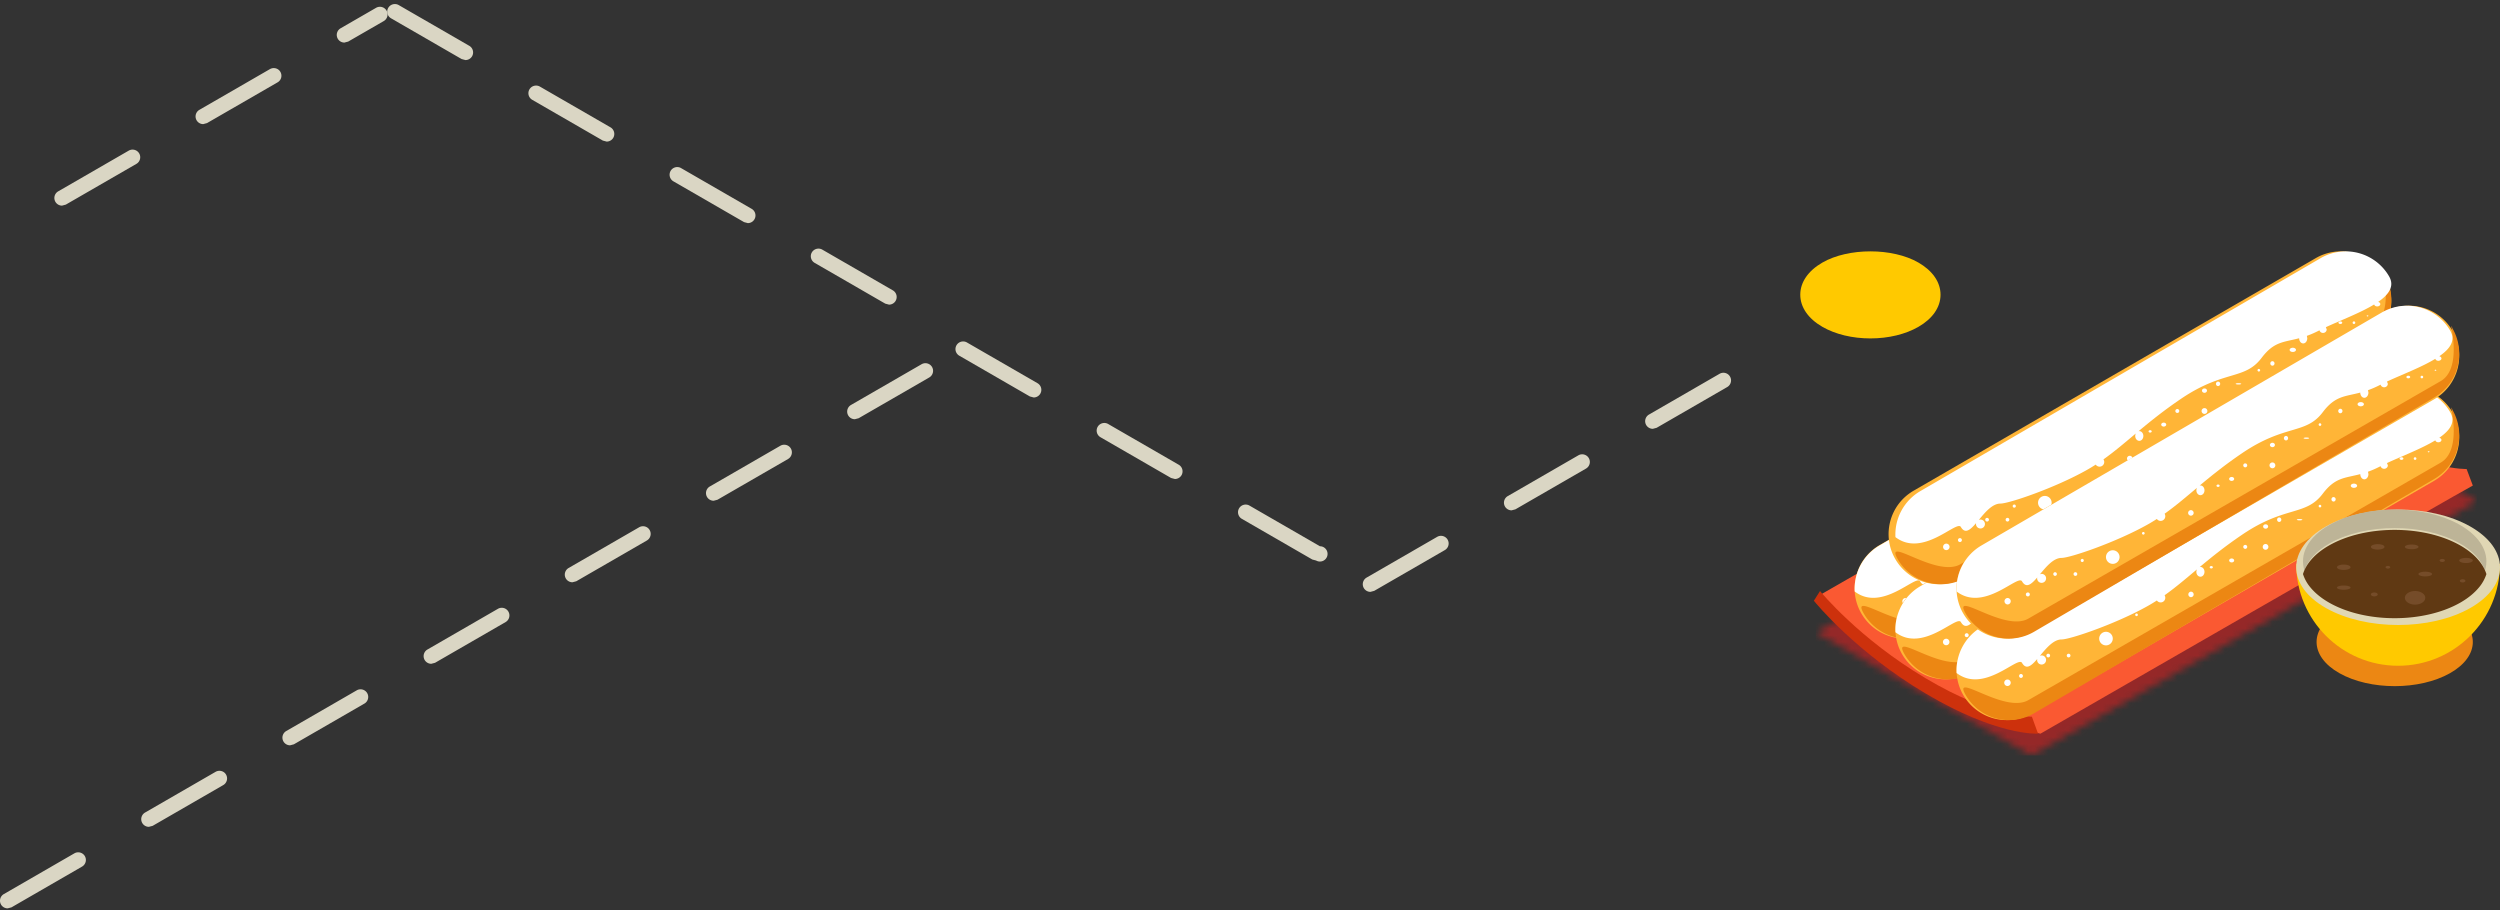 <svg xmlns="http://www.w3.org/2000/svg" xmlns:xlink="http://www.w3.org/1999/xlink" width="368" height="134" viewBox="0 0 368 134">
    <rect x="0" y="0" width="368" height="134" fill="#333333" stroke="none"/>
    <defs>
        <path id="a" d="M32.035 56.215L.295 38.091 65.842.627l31.742 18.125z"/>
    </defs>
    <g fill="none" fill-rule="evenodd">
        <path fill="#DAD6C4" d="M68.513 8.843l-.561-.15-10.392-6a1.123 1.123 0 0 1-.411-1.536 1.134 1.134 0 0 1 1.536-.414l10.392 6c.54.312.723.999.414 1.539a1.13 1.13 0 0 1-.978.56zm20.787 12l-.561-.15-10.395-6a1.123 1.123 0 0 1-.411-1.536 1.134 1.134 0 0 1 1.536-.414l10.395 6c.537.312.72.999.411 1.539-.21.36-.588.56-.975.56zm20.784 12l-.561-.15-10.395-6a1.125 1.125 0 0 1 1.125-1.95l10.395 6a1.127 1.127 0 0 1-.564 2.1zm20.784 12l-.561-.15-10.392-6a1.126 1.126 0 0 1-.414-1.536 1.137 1.137 0 0 1 1.539-.414l10.392 6a1.127 1.127 0 0 1-.564 2.1zM152.16 58.509l-.561-.15-10.392-6a1.123 1.123 0 0 1-.411-1.536 1.13 1.13 0 0 1 1.536-.414l10.392 6a1.126 1.126 0 0 1-.564 2.1zm20.787 12l-.564-.15-10.392-6a1.123 1.123 0 0 1-.411-1.536 1.132 1.132 0 0 1 1.536-.414l10.392 6c.54.309.723.999.414 1.539-.21.36-.588.56-.975.56zm20.784 12l-.561-.15-10.395-6a1.126 1.126 0 0 1 1.125-1.95l10.395 6a1.125 1.125 0 1 1-.564 2.1z"/>
        <path fill="#DAD6C4" d="M50.694 6.268a1.127 1.127 0 0 1-.564-2.1l5.235-3.021a1.132 1.132 0 0 1 1.536.414 1.13 1.13 0 0 1-.41 1.539l-5.236 3.02-.56.148zM29.91 18.27a1.127 1.127 0 0 1-.564-2.1l10.392-6c.54-.3 1.227-.126 1.536.414.312.54.126 1.227-.41 1.536l-10.393 6-.56.15zm-20.784 12a1.127 1.127 0 0 1-.564-2.1l10.392-6a1.132 1.132 0 0 1 1.536.414c.312.54.126 1.227-.41 1.536l-10.393 6-.56.15zM243.297 63.123a1.13 1.13 0 0 1-.978-.561 1.127 1.127 0 0 1 .414-1.54l10.389-6a1.124 1.124 0 1 1 1.125 1.95l-10.389 6-.561.15zm-20.787 12a1.125 1.125 0 0 1-.564-2.1l10.392-6a1.129 1.129 0 0 1 1.536.414 1.123 1.123 0 0 1-.411 1.536l-10.392 6-.561.15zm-20.784 12a1.126 1.126 0 0 1-.564-2.1l10.392-6a1.129 1.129 0 0 1 1.536.414 1.123 1.123 0 0 1-.411 1.536l-10.392 6-.561.15z"/>
        <path fill="#FFC900" d="M275.323 49.815c-2.649 0-5.16-.606-7.065-1.704-2.1-1.212-3.258-2.895-3.258-4.73 0-1.84 1.158-3.52 3.258-4.732 3.81-2.199 10.32-2.199 14.133 0 2.1 1.212 3.255 2.892 3.255 4.731 0 1.836-1.155 3.52-3.255 4.731-1.905 1.098-4.416 1.704-7.068 1.704z"/>
        <g transform="translate(267 55)">
            <mask id="b" fill="#fff">
                <use xlink:href="#a"/>
            </mask>
            <path fill="#952828" d="M.294 56.215h97.29V.627H.295z" mask="url(#b)"/>
        </g>
        <path fill="#FA5932" d="M300.347 108c-23.054-6.157-32.103-20.18-32.347-20.478L331.656 51s5.772 6.847 15.714 12.553c9.982 5.73 15.657 5.484 15.714 5.48l.916 2.443c-.249.015-63.653 36.524-63.653 36.524"/>
        <path fill="#CD310C" d="M283.501 102.112c-10.388-6.16-16.258-13.38-16.501-13.684l.91-1.426-.456.712.452-.714c.058.069 5.733 7.023 15.595 12.87 9.906 5.875 15.535 5.624 15.592 5.62l.907 2.505c-.245.014-6.114.275-16.499-5.883"/>
        <path fill="#FFB537" d="M280.415 94a7.41 7.41 0 0 1-6.413-3.68c-2.055-3.53-.85-8.048 2.694-10.095l59.18-34.228c3.539-2.045 8.073-.843 10.12 2.682a7.367 7.367 0 0 1-2.687 10.093l-59.181 34.23a7.417 7.417 0 0 1-3.713.998"/>
        <path fill="#EC8713" d="M280.722 94a7.36 7.36 0 0 1-6.384-3.709c-2.045-3.556 5.716 2.824 9.24.762l60.7-34.955c3.521-2.063.942-9.779 1.723-7.766 2.047 3.556.848 8.109-2.675 10.17l-58.91 34.492A7.314 7.314 0 0 1 280.723 94"/>
        <path fill="#FFF" d="M318.87 66.5c0-.177-.165-.321-.37-.321-.202 0-.37.143-.37.321 0 .178.168.322.37.322.206 0 .37-.145.37-.322M321.5 65.17c-.171 0-.311.147-.311.331 0 .182.14.329.311.329a.32.32 0 0 0 .311-.329c0-.184-.138-.331-.311-.331M323.5 64.403c-.225 0-.408.043-.408.096 0 .055.183.098.408.098.225 0 .408-.043.408-.098 0-.053-.183-.096-.408-.096M326.5 63.305a.195.195 0 0 0-.195.194.194.194 0 1 0 .195-.194M329.499 61.17c-.169 0-.31.147-.31.331 0 .182.141.329.31.329a.32.32 0 0 0 .312-.329.32.32 0 0 0-.312-.331M331.501 60.189c-.258 0-.468.138-.468.311 0 .171.21.311.468.311s.465-.14.465-.311c0-.173-.207-.311-.465-.311M338.502 55.305c-.156 0-.282.087-.282.195 0 .107.126.194.282.194.151 0 .277-.087.277-.194 0-.108-.126-.195-.277-.195M342.501 55.403l-.157.097.157.097.154-.097-.154-.097M341.501 55.305a.193.193 0 0 0-.195.195c0 .107.085.194.195.194a.193.193 0 0 0 .193-.194.194.194 0 0 0-.193-.195M313.5 71.209c-.203 0-.368.13-.368.29 0 .162.165.293.368.293.204 0 .369-.132.369-.293 0-.16-.165-.29-.37-.29"/>
        <path fill="#FFF" d="M345.676 48.686a7.359 7.359 0 0 0-10.075-2.687l-58.923 34.289a7.402 7.402 0 0 0-3.669 6.776c4.025 3.09 9.017-2.55 9.624-1.499.63 1.09 1.378.449 2.246-.557l-.012.128c0 .366.295.66.658.66a.658.658 0 0 0 .656-.66.658.658 0 0 0-.656-.658l-.238.044c.928-1.114 1.987-2.396 3.177-2.396 1.262 0 8.009-2.293 12.696-4.932.46-.258.905-.528 1.33-.803a.69.69 0 0 0 .556.288.687.687 0 0 0 .58-1.055c1.612-1.143 3.1-2.421 4.765-3.817a.855.855 0 0 0-.084.369c0 .395.268.716.597.716.328 0 .596-.32.596-.716 0-.395-.268-.716-.596-.716l-.108.012c1.757-1.466 3.728-3.06 6.258-4.774 6.348-4.3 9.35-2.703 11.854-6.018 1.834-2.429 3.253-2.287 5.527-2.89.003.423.27.766.6.766.332 0 .598-.346.598-.774l-.065-.344c.541-.193 1.128-.44 1.771-.774l.087-.043c.06.221.27.386.525.386.3 0 .54-.23.54-.516l-.124-.328c2.224-1.035 5.088-2.111 7.115-3.347.032.163.214.292.442.292.252 0 .458-.154.458-.344 0-.153-.135-.277-.318-.323 1.592-1.095 2.443-2.32 1.612-3.755"/>
        <path fill="#FFF" d="M311.5 71.322c-.13 0-.233.08-.233.177 0 .1.103.179.233.179.129 0 .234-.079.234-.179 0-.097-.105-.177-.234-.177M315.5 68.208a.292.292 0 0 0 0 .584.291.291 0 0 0 0-.584M299.498 79.306a.193.193 0 0 0-.193.194.195.195 0 0 0 .389 0 .195.195 0 0 0-.196-.194M295.004 81a1.001 1.001 0 1 0-.005 2.002 1.001 1.001 0 0 0 .005-2.002M291.502 82.267a.235.235 0 0 0-.235.233c0 .129.107.234.235.234a.234.234 0 0 0 0-.467M287.502 84.228a.271.271 0 0 0-.273.272.271.271 0 1 0 .543 0 .271.271 0 0 0-.27-.272M280.502 88.023a.477.477 0 1 0-.002.954.477.477 0 0 0 .002-.954M283.498 88.209a.29.29 0 0 0 0 .582c.161 0 .293-.13.293-.291a.292.292 0 0 0-.293-.291M289.5 84.228a.271.271 0 1 0 0 .543.271.271 0 0 0 0-.543M307.501 75.091a.41.41 0 0 0 0 .817.407.407 0 0 0 .406-.409.407.407 0 0 0-.406-.408M319.5 68.073a.428.428 0 1 0-.001.856.428.428 0 0 0 .001-.856"/>
        <path fill="#FFB537" d="M286.414 100A7.411 7.411 0 0 1 280 96.32a7.375 7.375 0 0 1 2.691-10.094l59.18-34.23c3.541-2.043 8.074-.843 10.126 2.683 2.056 3.529.85 8.047-2.69 10.094l-59.183 34.228a7.407 7.407 0 0 1-3.71.999"/>
        <path fill="#EC8713" d="M286.722 100a7.36 7.36 0 0 1-6.385-3.709c-2.041-3.556 5.717 2.824 9.239.763l60.702-34.957c3.522-2.062.94-9.779 1.723-7.765 2.047 3.556.847 8.11-2.678 10.172l-58.909 34.49a7.303 7.303 0 0 1-3.692 1.006"/>
        <path fill="#FFF" d="M324.868 72.5c0-.178-.163-.322-.367-.322-.205 0-.368.145-.368.322 0 .178.163.322.368.322.204 0 .367-.145.367-.323M327.498 71.17c-.171 0-.309.147-.309.33 0 .183.138.33.309.33a.32.32 0 0 0 .313-.33.32.32 0 0 0-.313-.33M329.501 70.402c-.227 0-.409.044-.409.097 0 .054.182.099.409.099.225 0 .407-.045.407-.099 0-.053-.182-.097-.407-.097M332.501 68.305a.195.195 0 0 0 0 .389.194.194 0 0 0 .193-.194.193.193 0 0 0-.193-.194M335.501 67.17a.321.321 0 0 0-.312.33c0 .182.14.33.312.33.17 0 .31-.148.31-.33 0-.183-.14-.33-.31-.33M337.5 65.189c-.258 0-.466.138-.466.31 0 .173.208.312.466.312.257 0 .467-.139.467-.312 0-.172-.21-.31-.467-.31M344.501 61.305c-.155 0-.278.087-.278.195 0 .107.123.194.278.194.154 0 .276-.087.276-.194 0-.108-.122-.195-.276-.195M348.499 60.404l-.155.096.155.097.157-.096-.157-.097M347.502 61.305a.196.196 0 0 0-.197.195.195.195 0 0 0 .39 0 .195.195 0 0 0-.193-.195M319.498 77.208c-.204 0-.369.132-.369.292 0 .161.165.292.37.292s.372-.131.372-.292c0-.16-.167-.292-.372-.292"/>
        <path fill="#FFF" d="M351.677 54.685A7.367 7.367 0 0 0 341.596 52l-58.92 34.29a7.403 7.403 0 0 0-3.667 6.775c4.024 3.09 9.018-2.551 9.63-1.5.626 1.09 1.372.45 2.24-.558l-.01.13a.654.654 0 1 0 1.311 0 .658.658 0 0 0-.656-.66l-.238.047c.93-1.114 1.987-2.397 3.184-2.397 1.252 0 8.002-2.295 12.69-4.933.46-.258.902-.527 1.332-.804.123.174.325.29.553.29a.687.687 0 0 0 .58-1.056c1.611-1.143 3.103-2.42 4.772-3.818a.815.815 0 0 0-.091.37c0 .397.268.717.597.717.33 0 .599-.32.599-.717 0-.395-.27-.715-.599-.715l-.11.012c1.759-1.466 3.731-3.06 6.261-4.773 6.344-4.301 9.349-2.705 11.855-6.023 1.833-2.427 3.249-2.285 5.524-2.887.002.423.27.767.599.767.33 0 .602-.347.602-.775l-.067-.342c.54-.195 1.127-.443 1.77-.778l.085-.042c.063.222.272.39.525.39.3 0 .544-.233.544-.517l-.13-.33c2.23-1.035 5.09-2.11 7.118-3.347.034.164.216.29.444.29.253 0 .458-.151.458-.342 0-.152-.136-.277-.318-.323 1.587-1.096 2.446-2.32 1.614-3.755"/>
        <path fill="#FFF" d="M317.502 77.322c-.13 0-.235.08-.235.176 0 .1.104.18.235.18.127 0 .23-.08.23-.18 0-.097-.103-.176-.23-.176M321.498 74.208c-.16 0-.29.131-.29.292a.291.291 0 1 0 .29-.292M305.498 85.305a.194.194 0 1 0 .196.195.194.194 0 0 0-.196-.195M301.003 87a1 1 0 1 0-.006 2 1 1 0 0 0 .006-2M297.5 88.267a.233.233 0 1 0 0 .467.233.233 0 0 0 0-.467M293.5 90.228a.273.273 0 0 0-.272.271.273.273 0 0 0 .545 0 .273.273 0 0 0-.273-.271M286.498 94.023a.478.478 0 1 0 .006.955.478.478 0 0 0-.007-.955M289.5 93.21a.29.29 0 0 0-.29.29c0 .161.128.29.29.29a.29.29 0 0 0 .29-.29.29.29 0 0 0-.29-.29M295.502 90.228a.273.273 0 0 0-.273.271c0 .151.123.273.273.273a.27.27 0 0 0 .27-.273.27.27 0 0 0-.27-.271M313.5 81.091a.408.408 0 1 0 .002.816.408.408 0 0 0-.002-.816M324.5 74.073a.425.425 0 0 0-.426.427.426.426 0 1 0 .853 0 .426.426 0 0 0-.427-.427"/>
        <path fill="#FFB537" d="M295.416 106a7.407 7.407 0 0 1-6.416-3.68 7.374 7.374 0 0 1 2.693-10.093l59.18-34.23c3.54-2.044 8.075-.844 10.125 2.682a7.373 7.373 0 0 1-2.69 10.095l-59.182 34.229a7.394 7.394 0 0 1-3.71.997"/>
        <path fill="#EC8713" d="M295.723 106a7.356 7.356 0 0 1-6.386-3.707c-2.041-3.556 5.716 2.825 9.24.763l60.7-34.96c3.523-2.06.945-9.778 1.726-7.764 2.043 3.556.847 8.11-2.678 10.172l-58.91 34.491a7.29 7.29 0 0 1-3.692 1.005"/>
        <path fill="#FFF" d="M333.868 77.5c0-.178-.164-.321-.367-.321-.205 0-.368.143-.368.321 0 .177.163.321.368.321.203 0 .367-.144.367-.321M335.501 76.17c-.174 0-.312.146-.312.33 0 .182.138.33.312.33.17 0 .31-.148.31-.33 0-.184-.14-.33-.31-.33M338.5 76.403c-.227 0-.408.043-.408.096 0 .055.181.099.408.099.224 0 .407-.044.407-.099 0-.052-.183-.096-.407-.096M341.5 74.306a.194.194 0 1 0 0 .388.195.195 0 0 0 .195-.194.195.195 0 0 0-.195-.194M343.5 73.17c-.173 0-.311.146-.311.33 0 .181.138.33.311.33.172 0 .311-.148.311-.33a.32.32 0 0 0-.311-.33M346.498 71.19c-.257 0-.465.138-.465.31s.208.31.465.31c.261 0 .469-.138.469-.31s-.208-.31-.469-.31M353.5 67.305c-.153 0-.279.088-.279.196 0 .106.126.193.279.193.153 0 .279-.087.279-.193 0-.108-.126-.196-.279-.196M357.501 66.403l-.157.098.157.096.154-.096-.154-.098M355.5 67.305a.195.195 0 1 0 0 .39.195.195 0 0 0 0-.39M328.5 82.209c-.202 0-.368.13-.368.292 0 .16.166.29.368.29.205 0 .369-.13.369-.29 0-.162-.164-.293-.37-.293"/>
        <path fill="#FFF" d="M360.678 60.685A7.366 7.366 0 0 0 350.597 58l-58.918 34.29a7.403 7.403 0 0 0-3.67 6.775c4.024 3.09 9.02-2.551 9.627-1.498.63 1.088 1.376.447 2.245-.56l-.013.13a.657.657 0 1 0 1.313 0 .658.658 0 0 0-.655-.66l-.24.047c.931-1.114 1.99-2.398 3.184-2.398 1.255 0 8.005-2.294 12.69-4.932a25.54 25.54 0 0 0 1.333-.804.677.677 0 0 0 .553.288.687.687 0 0 0 .58-1.054c1.613-1.145 3.1-2.42 4.771-3.815a.789.789 0 0 0-.093.366c0 .397.27.718.602.718.328 0 .594-.321.594-.718 0-.396-.266-.716-.594-.716l-.112.014c1.758-1.466 3.732-3.06 6.26-4.773 6.345-4.301 9.351-2.705 11.855-6.023 1.834-2.427 3.252-2.285 5.526-2.887.001.423.267.767.598.767.333 0 .6-.347.6-.775l-.064-.344a13.96 13.96 0 0 0 1.769-.776l.088-.04c.06.222.27.386.522.386.302 0 .546-.23.546-.517l-.13-.327c2.225-1.036 5.088-2.112 7.116-3.348.036.164.215.29.445.29.253 0 .457-.151.457-.342 0-.152-.135-.277-.32-.323 1.59-1.095 2.445-2.32 1.616-3.755"/>
        <path fill="#FFF" d="M325.5 83.322c-.13 0-.234.08-.234.178 0 .098.103.177.234.177.13 0 .233-.079.233-.177 0-.099-.104-.178-.233-.178M330.499 80.208a.292.292 0 1 0 .002.584.292.292 0 0 0-.002-.584M314.499 90.305a.194.194 0 0 0 0 .39.195.195 0 1 0 0-.39M310.002 93c-.552 0-1.002.45-1.002 1s.45 1 1.002 1c.548 0 .998-.45.998-1s-.45-1-.998-1M305.5 94.267a.233.233 0 1 0 0 0M301.502 96.227a.273.273 0 1 0-.003.546.273.273 0 0 0 .002-.546M295.502 100.023a.478.478 0 1 0-.002.956.478.478 0 0 0 .002-.956M297.498 99.209c-.163 0-.29.13-.29.29a.29.29 0 0 0 .29.293.292.292 0 0 0 0-.583M304.501 96.227a.272.272 0 1 0-.001.545.272.272 0 0 0 .001-.545M322.5 87.091a.41.41 0 0 0 0 .817.406.406 0 0 0 .407-.408.407.407 0 0 0-.407-.409M333.5 80.072a.426.426 0 0 0-.426.43c0 .234.189.425.426.425a.428.428 0 0 0 0-.855"/>
        <path fill="#FFB537" d="M285.418 86a7.407 7.407 0 0 1-6.416-3.68c-2.055-3.528-.848-8.047 2.689-10.092l59.185-34.23c3.538-2.046 8.074-.846 10.123 2.682a7.372 7.372 0 0 1-2.69 10.093l-59.181 34.23a7.39 7.39 0 0 1-3.71.997"/>
        <path fill="#EC8713" d="M285.725 86a7.356 7.356 0 0 1-6.387-3.709c-2.045-3.554 5.716 2.826 9.237.763l60.702-34.958c3.523-2.06.943-9.778 1.726-7.764 2.043 3.555.846 8.11-2.677 10.17l-58.909 34.493A7.288 7.288 0 0 1 285.725 86"/>
        <path fill="#FFF" d="M324.868 57.499c0-.176-.164-.32-.368-.32-.205 0-.369.144-.369.32 0 .179.164.322.37.322.204 0 .368-.143.368-.322M326.499 56.17c-.17 0-.31.147-.31.33 0 .181.14.33.31.33.174 0 .312-.148.312-.33a.32.32 0 0 0-.312-.33M329.5 56.403c-.226 0-.409.043-.409.098 0 .053.183.097.41.097.225 0 .408-.044.408-.097 0-.055-.183-.098-.408-.098M332.5 54.306a.194.194 0 1 0 0 .388.195.195 0 0 0 .195-.195.195.195 0 0 0-.195-.193M334.5 53.17c-.172 0-.31.146-.31.33 0 .181.138.33.31.33s.31-.148.31-.33c0-.184-.138-.33-.31-.33M337.5 51.19c-.259 0-.468.139-.468.31 0 .171.209.31.468.31.258 0 .468-.139.468-.31 0-.172-.21-.31-.468-.31M344.5 47.306c-.153 0-.278.087-.278.194 0 .107.125.194.278.194.154 0 .279-.087.279-.194 0-.107-.125-.194-.28-.194M348.501 46.403l-.156.098.156.096.154-.096-.154-.098M346.5 47.306a.194.194 0 1 0 0 .389.194.194 0 0 0 0-.389M318.499 62.209c-.202 0-.368.13-.368.291 0 .162.166.292.368.292.205 0 .37-.13.37-.292 0-.16-.165-.291-.37-.291"/>
        <path fill="#FFF" d="M351.678 40.686A7.36 7.36 0 0 0 341.599 38l-58.924 34.289a7.407 7.407 0 0 0-3.666 6.776c4.027 3.088 9.018-2.552 9.627-1.499.63 1.087 1.375.447 2.243-.56l-.012.13a.658.658 0 1 0 .66-.659l-.236.046c.922-1.115 1.982-2.397 3.18-2.397 1.253 0 8.001-2.295 12.69-4.933.459-.258.899-.525 1.331-.802a.684.684 0 0 0 1.134-.769c1.61-1.143 3.102-2.418 4.767-3.814a.825.825 0 0 0-.088.368c0 .396.268.717.6.717.33 0 .596-.32.596-.717 0-.396-.266-.717-.596-.717l-.11.013c1.757-1.465 3.73-3.06 6.258-4.773 6.347-4.3 9.35-2.704 11.858-6.022 1.833-2.427 3.246-2.284 5.525-2.888 0 .424.267.766.597.766.332 0 .598-.345.598-.773l-.061-.344c.538-.192 1.126-.44 1.77-.773l.087-.044a.531.531 0 0 0 .522.386.531.531 0 0 0 .543-.516l-.128-.328c2.227-1.035 5.086-2.11 7.116-3.347.035.164.216.292.444.292.253 0 .46-.155.46-.345 0-.152-.138-.278-.32-.322 1.589-1.096 2.443-2.32 1.614-3.755"/>
        <path fill="#FFF" d="M316.502 63.322c-.129 0-.235.08-.235.178 0 .098.106.178.235.178.127 0 .231-.08.231-.178 0-.098-.104-.178-.231-.178M320.501 60.209a.29.29 0 1 0 .29.292.29.29 0 0 0-.29-.292M305.5 70.305a.194.194 0 1 0 0 0M300.998 73a1 1 0 1 0 .005 2.001 1 1 0 0 0-.005-2.001M296.502 74.267a.233.233 0 1 0-.004.466.233.233 0 0 0 .004-.466M292.498 76.227a.272.272 0 1 0 .003.545.272.272 0 0 0-.002-.545M286.498 80.023a.477.477 0 1 0 .002.954.477.477 0 0 0-.002-.954M288.502 79.209a.29.29 0 1 0 0 .582.29.29 0 0 0 .289-.291.29.29 0 0 0-.29-.291M295.5 76.227a.272.272 0 1 0 .272.272.272.272 0 0 0-.272-.272M313.499 67.091a.406.406 0 0 0-.406.41.408.408 0 1 0 .406-.409M324.502 60.073a.427.427 0 1 0-.003.854.427.427 0 0 0 .003-.854"/>
        <path fill="#FFB537" d="M295.417 94a7.414 7.414 0 0 1-6.418-3.68 7.374 7.374 0 0 1 2.694-10.094l59.18-34.228c3.541-2.047 8.075-.844 10.126 2.682a7.372 7.372 0 0 1-2.69 10.093l-59.182 34.231a7.415 7.415 0 0 1-3.71.996"/>
        <path fill="#EC8713" d="M295.724 94a7.363 7.363 0 0 1-6.388-3.709c-2.04-3.554 5.718 2.826 9.24.764l60.701-34.96c3.522-2.06.941-9.776 1.726-7.763 2.043 3.554.846 8.108-2.677 10.17l-58.91 34.495A7.312 7.312 0 0 1 295.725 94"/>
        <path fill="#FFF" d="M334.87 65.5c0-.177-.166-.321-.37-.321-.203 0-.37.143-.37.321 0 .178.166.322.37.322s.37-.145.37-.322M336.501 64.17c-.173 0-.311.148-.311.33 0 .184.138.33.311.33.172 0 .309-.146.309-.33 0-.181-.137-.33-.309-.33M339.5 64.403c-.226 0-.407.044-.407.098 0 .053.181.096.407.096.226 0 .407-.043.407-.096 0-.054-.181-.098-.407-.098M341.502 62.305a.194.194 0 1 0 0 .39.195.195 0 0 0 0-.39M344.5 60.17c-.172 0-.311.148-.311.33 0 .184.139.33.311.33.171 0 .311-.146.311-.33 0-.181-.14-.33-.311-.33M347.5 59.19c-.257 0-.466.138-.466.31 0 .171.209.31.466.31s.467-.139.467-.31c0-.172-.21-.31-.467-.31M354.5 55.306c-.154 0-.278.088-.278.194 0 .108.124.194.278.194.154 0 .279-.086.279-.194 0-.106-.125-.194-.28-.194M358.503 54.403l-.158.097.158.098.152-.098-.152-.097M356.5 55.306a.194.194 0 1 0 0 .388.194.194 0 0 0 0-.388M328.5 70.209c-.204 0-.37.13-.37.29 0 .163.166.293.37.293.202 0 .37-.13.37-.293 0-.16-.167-.29-.37-.29"/>
        <path fill="#FFF" d="M360.679 48.687A7.364 7.364 0 0 0 350.598 46l-58.92 34.288a7.406 7.406 0 0 0-3.669 6.776c4.029 3.09 9.02-2.552 9.628-1.499.628 1.09 1.375.449 2.244-.559l-.016.13a.66.66 0 1 0 .66-.66l-.238.048c.93-1.114 1.986-2.4 3.183-2.4 1.256 0 8.003-2.292 12.69-4.93.462-.26.9-.527 1.33-.804a.688.688 0 0 0 .554.288.69.69 0 0 0 .584-1.055c1.61-1.144 3.1-2.418 4.767-3.816a.817.817 0 0 0-.088.37c0 .395.268.715.597.715.33 0 .597-.32.597-.716 0-.395-.268-.717-.597-.717l-.109.012c1.758-1.465 3.73-3.058 6.258-4.773 6.347-4.3 9.353-2.703 11.857-6.02 1.832-2.43 3.247-2.286 5.522-2.89.003.425.27.767.6.767.333 0 .602-.346.602-.773l-.066-.345c.54-.192 1.127-.44 1.77-.773l.085-.044a.544.544 0 0 0 .525.388.53.53 0 0 0 .542-.517l-.126-.329c2.225-1.034 5.089-2.108 7.116-3.347.034.166.216.293.442.293.252 0 .46-.155.46-.343 0-.154-.137-.28-.32-.324 1.59-1.094 2.445-2.32 1.617-3.754"/>
        <path fill="#FFF" d="M326.5 71.322c-.129 0-.233.08-.233.177 0 .098.104.178.233.178.128 0 .232-.08.232-.178 0-.097-.104-.177-.232-.177M330.499 68.208a.292.292 0 0 0 0 .584.291.291 0 0 0 .292-.292.29.29 0 0 0-.292-.292M315.5 78.305a.194.194 0 0 0 0 .39.193.193 0 0 0 .193-.195.194.194 0 0 0-.193-.195M311.002 81a1 1 0 1 0-.005 2 1 1 0 0 0 .005-2M306.5 82.267a.234.234 0 0 0 0 .467.233.233 0 1 0 0-.467M302.5 84.227a.273.273 0 0 0 0 .545.272.272 0 1 0 0-.545M295.502 88.023a.479.479 0 0 0 0 .955.477.477 0 0 0 0-.956M298.5 87.208a.292.292 0 1 0 0 .584.292.292 0 0 0 0-.584M305.5 84.227a.273.273 0 1 0 0 .546.273.273 0 0 0 0-.546M322.5 75.093a.407.407 0 1 0 .407.407.407.407 0 0 0-.407-.407M334.5 68.072a.429.429 0 1 0 .429.429.43.43 0 0 0-.43-.429"/>
        <path fill="#EC8713" d="M352.5 101c-2.944 0-5.886-.635-8.132-1.903-4.49-2.538-4.49-6.654 0-9.194C346.614 88.635 349.556 88 352.5 88s5.886.635 8.132 1.903c4.49 2.54 4.49 6.656 0 9.194-2.246 1.268-5.188 1.903-8.132 1.903"/>
        <path fill="#FFC900" d="M368 83c0 8.283-6.717 15-15.002 15C344.716 98 338 91.283 338 83h30"/>
        <path fill="#E0D7B4" d="M363.605 89.51c-5.854 3.32-15.357 3.32-21.213 0-5.856-3.316-5.856-8.702 0-12.023 5.856-3.316 15.36-3.316 21.213 0 5.86 3.321 5.86 8.707 0 12.023"/>
        <path fill="#BDB497" d="M365.784 84c-.475-1.48-1.722-2.894-3.742-4.034-5.273-2.977-13.818-2.977-19.088 0-2.02 1.138-3.265 2.553-3.736 4.028-.765-2.379.482-4.925 3.736-6.76 5.27-2.978 13.815-2.978 19.088 0 3.254 1.838 4.503 4.383 3.742 6.766"/>
        <path fill="#603913" d="M366 84.505a5.861 5.861 0 0 1-1.047 1.908c-.663.82-1.577 1.59-2.75 2.269-5.365 3.09-14.05 3.09-19.406 0-1.173-.679-2.088-1.45-2.749-2.269A5.765 5.765 0 0 1 339 84.499c.478-1.531 1.743-3 3.797-4.182 5.356-3.09 14.041-3.09 19.4 0 2.053 1.184 3.32 2.652 3.803 4.188"/>
        <path fill="#754C29" d="M359.775 82.658a.61.61 0 0 1-.549 0c-.152-.087-.152-.229 0-.316a.604.604 0 0 1 .55 0c.15.087.15.23 0 .316M355.708 80.746c-.391.134-1.024.134-1.413 0-.393-.136-.393-.355 0-.491.39-.135 1.022-.135 1.413 0 .39.136.39.355 0 .49M357.706 84.745c-.39.135-1.024.135-1.414 0-.39-.136-.39-.354 0-.49.39-.135 1.025-.135 1.414 0 .392.136.392.354 0 .49M362.79 85.667a.64.64 0 0 1-.58 0c-.16-.093-.16-.24 0-.335a.646.646 0 0 1 .58 0c.161.094.161.242 0 .335M345.707 83.779c-.39.154-1.022.154-1.414 0-.39-.154-.39-.403 0-.558.392-.153 1.024-.153 1.414 0 .39.155.39.404 0 .558M349.854 87.705a.792.792 0 0 1-.71 0c-.192-.114-.192-.297 0-.41a.786.786 0 0 1 .71 0c.195.113.195.296 0 .41M351.741 83.64a.536.536 0 0 1-.484 0c-.133-.078-.133-.203 0-.28a.53.53 0 0 1 .484 0c.135.077.135.202 0 .28M345.706 86.72c-.39.122-1.023.122-1.412 0-.392-.121-.392-.32 0-.44.39-.122 1.023-.122 1.412 0 .392.12.392.319 0 .44M350.707 80.783c-.392.154-1.026.154-1.416 0-.388-.157-.388-.409 0-.565.39-.156 1.024-.156 1.416 0 .39.156.39.408 0 .565M356.56 88.706c-.584.392-1.535.392-2.122 0-.584-.39-.584-1.023 0-1.412.587-.392 1.538-.392 2.122 0 .587.39.587 1.023 0 1.412M363.706 82.767c-.388.147-1.024.147-1.412 0-.392-.148-.392-.387 0-.533.388-.149 1.024-.149 1.412 0 .392.146.392.385 0 .533"/>
        <path fill="#DAD6C4" d="M125.832 61.71a1.125 1.125 0 0 1-.564-2.1l10.395-6a1.132 1.132 0 0 1 1.536.414 1.13 1.13 0 0 1-.411 1.539l-10.395 6-.561.147zm-20.781 12a1.13 1.13 0 0 1-.978-.561 1.128 1.128 0 0 1 .414-1.54l10.392-6c.54-.3 1.227-.122 1.536.415a1.13 1.13 0 0 1-.411 1.539l-10.392 6-.561.147zm-20.787 12c-.387 0-.765-.201-.975-.561a1.13 1.13 0 0 1 .411-1.54l10.392-6c.54-.3 1.227-.125 1.536.415.312.54.129 1.227-.411 1.539l-10.392 6-.561.147zm-20.784 12a1.127 1.127 0 0 1-.564-2.1l10.392-6a1.127 1.127 0 0 1 1.125 1.953l-10.392 6-.561.147zm-20.784 12a1.127 1.127 0 0 1-.564-2.1l10.392-6a1.127 1.127 0 0 1 1.125 1.953l-10.392 6-.561.147zm-20.784 12a1.127 1.127 0 0 1-.564-2.1l10.392-6c.54-.3 1.227-.126 1.536.414a1.13 1.13 0 0 1-.411 1.539l-10.392 6-.561.147zm-20.784 12a1.13 1.13 0 0 1-.978-.561 1.128 1.128 0 0 1 .414-1.54l10.389-6a1.134 1.134 0 0 1 1.539.415c.309.54.126 1.227-.414 1.539l-10.389 6-.561.147z"/>
    </g>
</svg>
